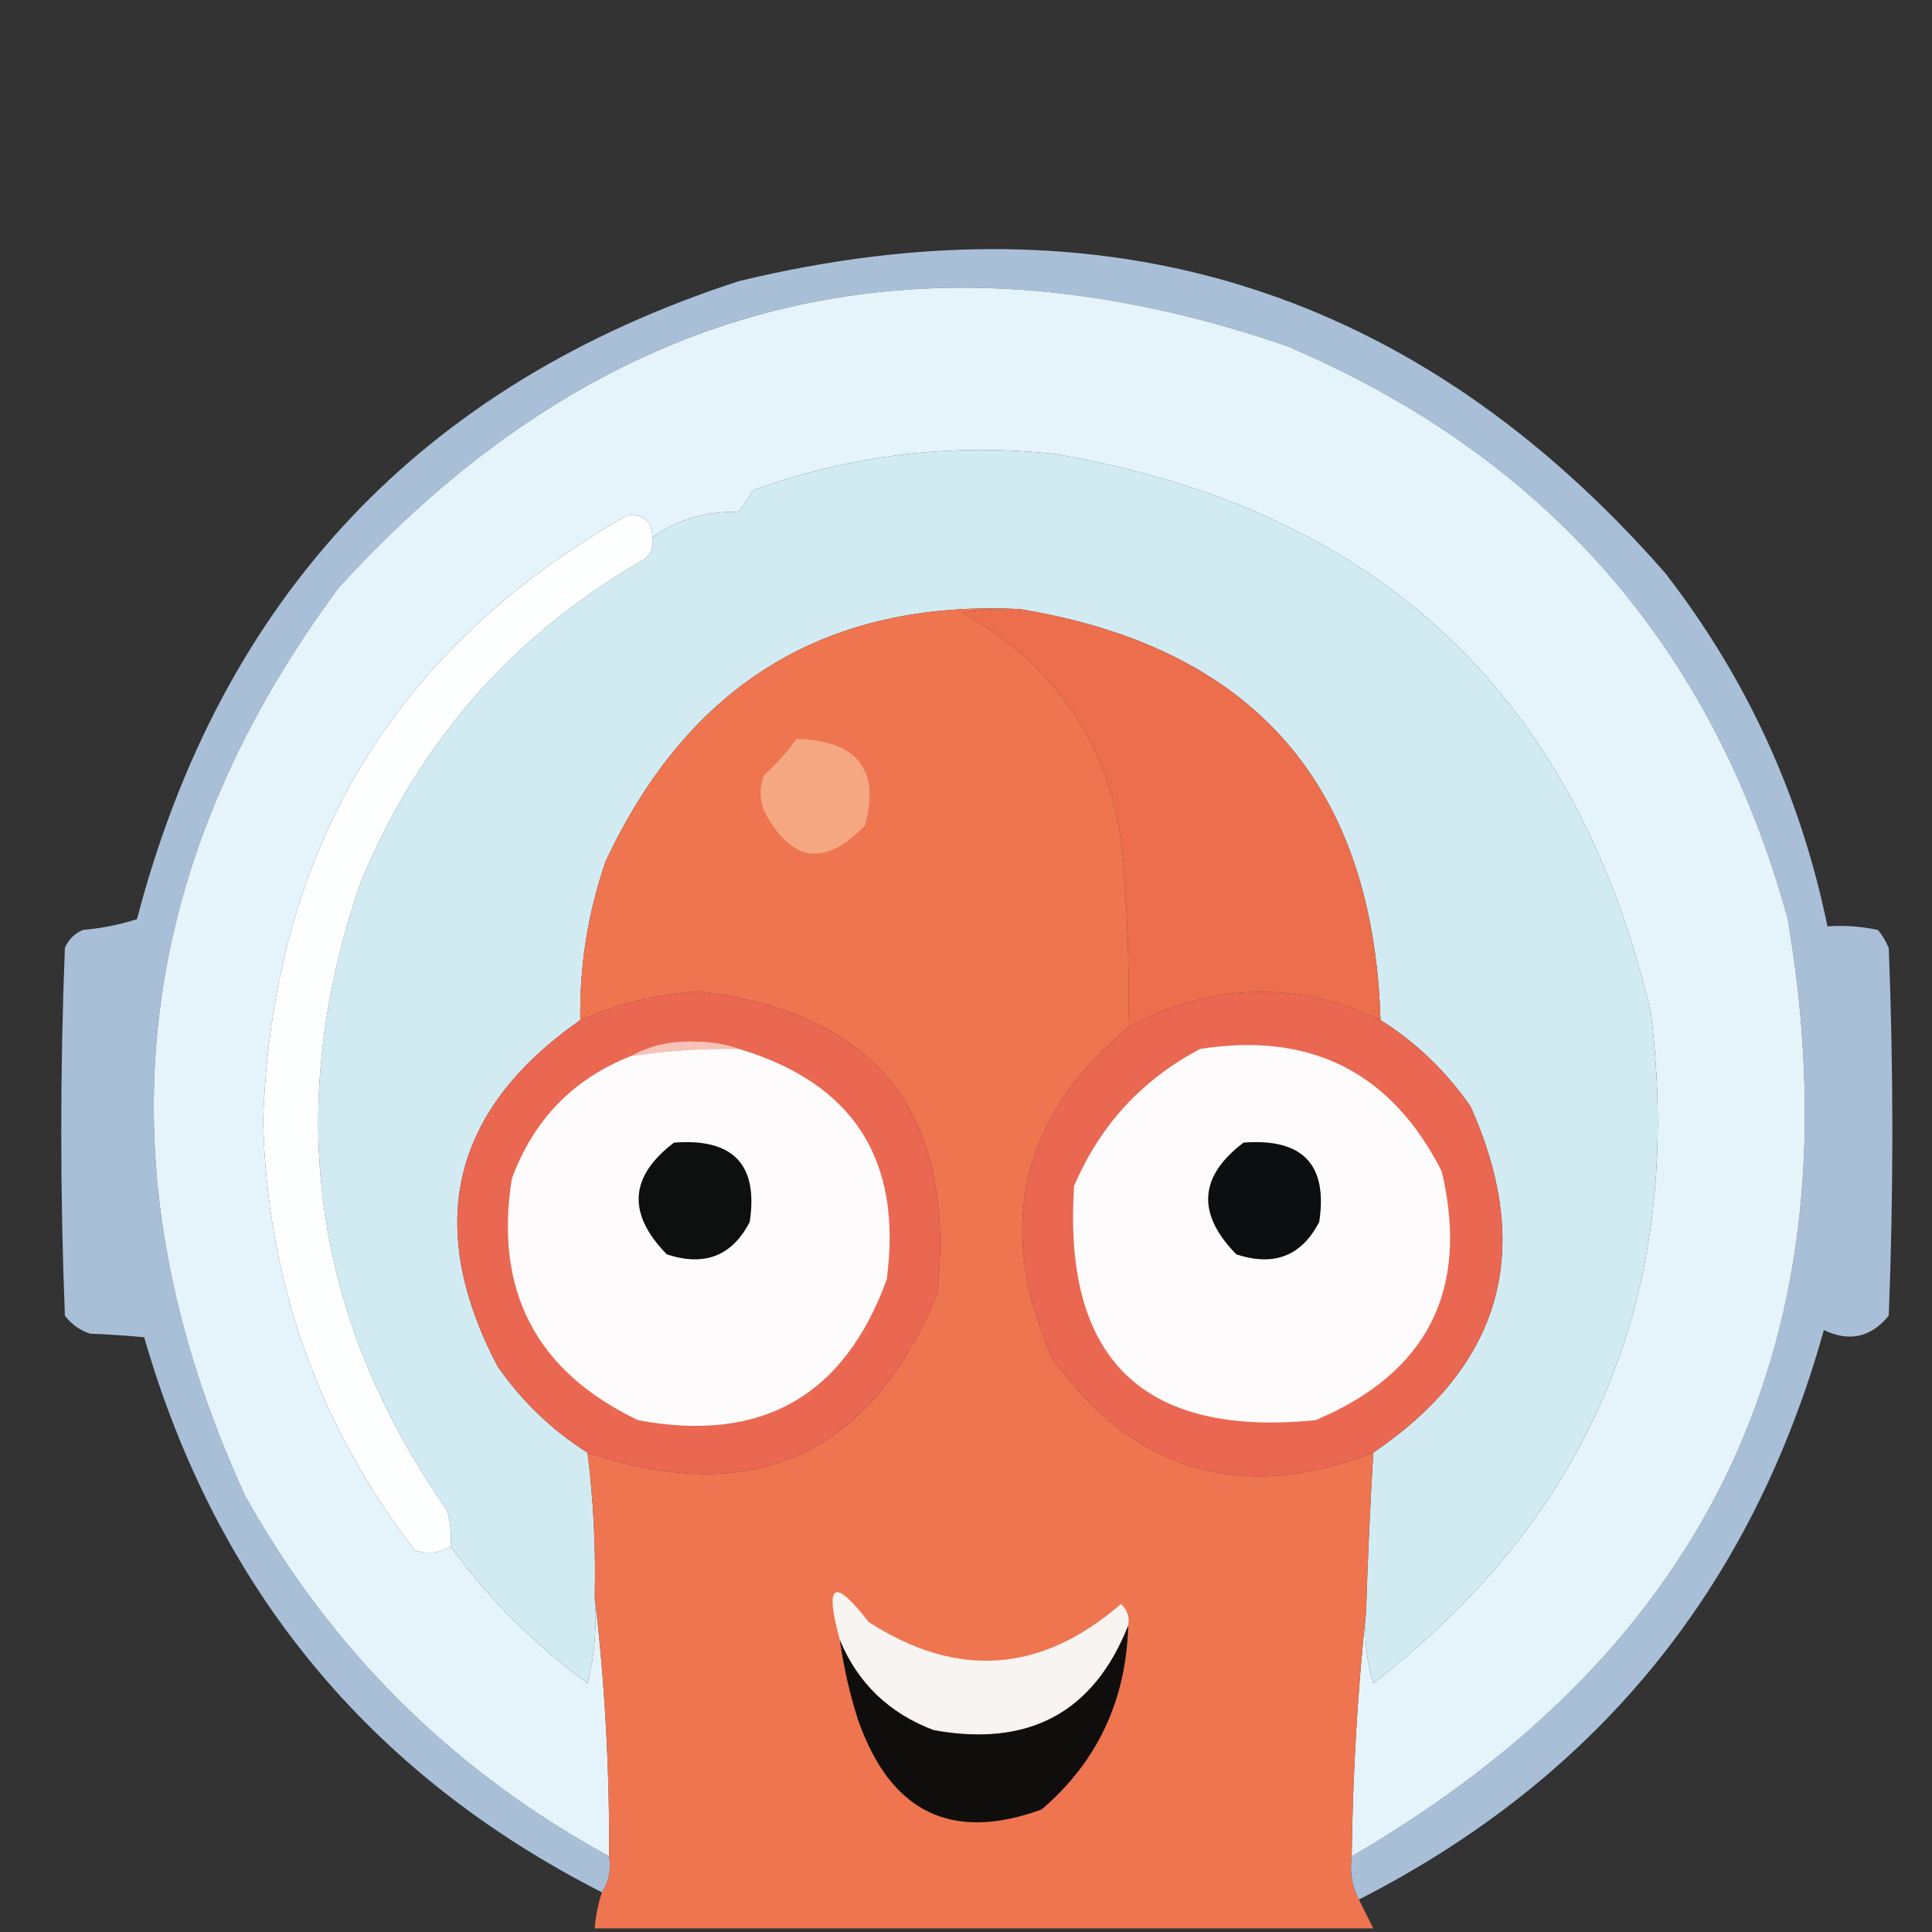 <?xml version="1.0" encoding="UTF-8"?>
<!DOCTYPE svg PUBLIC "-//W3C//DTD SVG 1.1//EN" "http://www.w3.org/Graphics/SVG/1.1/DTD/svg11.dtd">
<svg xmlns="http://www.w3.org/2000/svg" version="1.1" width="268px" height="268px" style="shape-rendering:geometricPrecision; text-rendering:geometricPrecision; image-rendering:optimizeQuality; fill-rule:evenodd; clip-rule:evenodd" xmlns:xlink="http://www.w3.org/1999/xlink">
<rect width="100%" height="100%" fill="#333333" stroke="none"/>
<g><path style="opacity:0.885" fill="#b8d1ec" d="M 188.5,263.5 C 187.539,261.735 187.205,259.735 187.5,257.5C 237.537,228.41 257.704,185.077 248,127.5C 237.647,89.812 214.48,63.312 178.5,48C 127.264,30.381 83.43,41.548 47,81.5C 17.86,120.809 13.526,162.809 34,207.5C 46.047,229.047 62.88,245.714 84.5,257.5C 84.784,259.415 84.451,261.081 83.5,262.5C 51.239,246.064 30.072,220.398 20,185.5C 17.631,185.273 15.131,185.107 12.5,185C 11.069,184.535 9.903,183.701 9,182.5C 8.333,165.5 8.333,148.5 9,131.5C 9.5,130.333 10.333,129.5 11.5,129C 14.095,128.774 16.595,128.274 19,127.5C 30.723,82.778 58.556,53.278 102.5,39C 153.679,26.618 196.512,40.118 231,79.5C 242.282,94.065 249.782,110.399 253.5,128.5C 255.857,128.337 258.19,128.503 260.5,129C 261.126,129.75 261.626,130.584 262,131.5C 262.667,148.5 262.667,165.5 262,182.5C 259.525,185.524 256.525,186.19 253,184.5C 242.973,220.346 221.473,246.679 188.5,263.5 Z"/></g>
<g><path style="opacity:1" fill="#e4f4fa" d="M 187.5,257.5 C 187.649,245.983 188.316,234.65 189.5,223.5C 189.18,226.898 189.513,230.232 190.5,233.5C 220.915,209.979 233.748,178.979 229,140.5C 218.674,96.51 191.174,70.677 146.5,63C 132.088,61.418 118.088,63.084 104.5,68C 103.833,69 103.167,70 102.5,71C 98.033,70.878 94.033,72.045 90.5,74.5C 90.441,72.278 89.275,71.278 87,71.5C 54.62,89.892 37.787,117.892 36.5,155.5C 37.042,177.626 44.042,197.459 57.5,215C 59.265,215.64 60.932,215.473 62.5,214.5C 67.791,221.791 74.124,228.124 81.5,233.5C 82.491,229.555 82.824,225.555 82.5,221.5C 83.894,233.307 84.561,245.307 84.5,257.5C 62.88,245.714 46.047,229.047 34,207.5C 13.526,162.809 17.86,120.809 47,81.5C 83.43,41.548 127.264,30.381 178.5,48C 214.48,63.312 237.647,89.812 248,127.5C 257.704,185.077 237.537,228.41 187.5,257.5 Z"/></g>
<g><path style="opacity:1" fill="#d2ebf3" d="M 189.5,223.5 C 189.723,216.16 190.056,208.827 190.5,201.5C 208.37,189.363 212.87,173.363 204,153.5C 200.597,148.595 196.43,144.595 191.5,141.5C 190.49,108.821 173.823,89.821 141.5,84.5C 114.712,83.163 95.545,94.829 84,119.5C 81.549,126.635 80.382,133.968 80.5,141.5C 62.629,153.976 58.796,169.976 69,189.5C 72.403,194.405 76.57,198.405 81.5,201.5C 82.331,208.131 82.664,214.798 82.5,221.5C 82.824,225.555 82.491,229.555 81.5,233.5C 74.124,228.124 67.791,221.791 62.5,214.5C 62.66,212.801 62.493,211.134 62,209.5C 43.28,182.657 39.28,153.657 50,122.5C 58.001,102.997 71.168,87.997 89.5,77.5C 90.386,76.675 90.719,75.675 90.5,74.5C 94.033,72.045 98.033,70.878 102.5,71C 103.167,70 103.833,69 104.5,68C 118.088,63.084 132.088,61.418 146.5,63C 191.174,70.677 218.674,96.51 229,140.5C 233.748,178.979 220.915,209.979 190.5,233.5C 189.513,230.232 189.18,226.898 189.5,223.5 Z"/></g>
<g><path style="opacity:1" fill="#fdfefe" d="M 90.5,74.5 C 90.719,75.675 90.386,76.675 89.5,77.5C 71.168,87.997 58.001,102.997 50,122.5C 39.28,153.657 43.28,182.657 62,209.5C 62.493,211.134 62.66,212.801 62.5,214.5C 60.932,215.473 59.265,215.64 57.5,215C 44.042,197.459 37.042,177.626 36.5,155.5C 37.787,117.892 54.62,89.892 87,71.5C 89.275,71.278 90.441,72.278 90.5,74.5 Z"/></g>
<g><path style="opacity:1" fill="#ee754f" d="M 141.5,84.5 C 138.813,84.336 136.146,84.503 133.5,85C 147.92,93.139 155.42,105.639 156,122.5C 156.5,129.158 156.666,135.825 156.5,142.5C 141.48,155.09 137.98,170.423 146,188.5C 157.469,204.243 172.302,208.577 190.5,201.5C 190.056,208.827 189.723,216.16 189.5,223.5C 188.316,234.65 187.649,245.983 187.5,257.5C 187.205,259.735 187.539,261.735 188.5,263.5C 189.167,264.833 189.833,266.167 190.5,267.5C 154.5,267.5 118.5,267.5 82.5,267.5C 82.629,265.784 82.962,264.117 83.5,262.5C 84.451,261.081 84.784,259.415 84.5,257.5C 84.561,245.307 83.894,233.307 82.5,221.5C 82.664,214.798 82.331,208.131 81.5,201.5C 104.559,209.219 120.726,201.885 130,179.5C 132.737,154.581 121.737,140.581 97,137.5C 91.24,137.884 85.74,139.217 80.5,141.5C 80.382,133.968 81.549,126.635 84,119.5C 95.545,94.829 114.712,83.163 141.5,84.5 Z"/></g>
<g><path style="opacity:1" fill="#ec6e4d" d="M 141.5,84.5 C 173.823,89.821 190.49,108.821 191.5,141.5C 179.697,135.965 168.031,136.298 156.5,142.5C 156.666,135.825 156.5,129.158 156,122.5C 155.42,105.639 147.92,93.139 133.5,85C 136.146,84.503 138.813,84.336 141.5,84.5 Z"/></g>
<g><path style="opacity:1" fill="#f5a781" d="M 110.5,102.5 C 118.921,102.725 122.088,106.725 120,114.5C 114.408,120.315 109.742,119.648 106,112.5C 105.333,110.833 105.333,109.167 106,107.5C 107.707,105.963 109.207,104.296 110.5,102.5 Z"/></g>
<g><path style="opacity:1" fill="#ea6752" d="M 81.5,201.5 C 76.57,198.405 72.403,194.405 69,189.5C 58.796,169.976 62.629,153.976 80.5,141.5C 85.74,139.217 91.24,137.884 97,137.5C 121.737,140.581 132.737,154.581 130,179.5C 120.726,201.885 104.559,209.219 81.5,201.5 Z"/></g>
<g><path style="opacity:1" fill="#ea6752" d="M 191.5,141.5 C 196.43,144.595 200.597,148.595 204,153.5C 212.87,173.363 208.37,189.363 190.5,201.5C 172.302,208.577 157.469,204.243 146,188.5C 137.98,170.423 141.48,155.09 156.5,142.5C 168.031,136.298 179.697,135.965 191.5,141.5 Z"/></g>
<g><path style="opacity:1" fill="#f7c2b8" d="M 102.5,145.5 C 97.463,145.413 92.463,145.746 87.5,146.5C 90.186,145.009 93.186,144.343 96.5,144.5C 98.697,144.505 100.696,144.838 102.5,145.5 Z"/></g>
<g><path style="opacity:1" fill="#fdfbfb" d="M 102.5,145.5 C 118.394,150.248 125.227,160.915 123,177.5C 117.098,193.709 105.598,200.209 88.5,197C 74.371,190.243 68.537,179.077 71,163.5C 74.013,155.322 79.513,149.655 87.5,146.5C 92.463,145.746 97.463,145.413 102.5,145.5 Z"/></g>
<g><path style="opacity:1" fill="#fdfbfb" d="M 166.5,145.5 C 181.866,143.099 193.032,148.766 200,162.5C 203.859,178.948 198.026,190.448 182.5,197C 158.566,199.4 147.399,188.566 149,164.5C 152.607,156.062 158.44,149.729 166.5,145.5 Z"/></g>
<g><path style="opacity:1" fill="#0e1010" d="M 93.5,158.5 C 101.709,157.872 105.209,161.539 104,169.5C 101.565,174.224 97.731,175.724 92.5,174C 86.974,168.357 87.308,163.19 93.5,158.5 Z"/></g>
<g><path style="opacity:1" fill="#0c0f0f" d="M 172.5,158.5 C 180.709,157.872 184.209,161.539 183,169.5C 180.565,174.224 176.731,175.724 171.5,174C 165.974,168.357 166.308,163.19 172.5,158.5 Z"/></g>
<g><path style="opacity:1" fill="#f7f4f2" d="M 156.5,225.5 C 151.713,237.568 142.713,242.402 129.5,240C 123.315,237.647 118.982,233.48 116.5,227.5C 114.338,219.586 115.671,218.753 120.5,225C 132.762,232.916 144.429,232.083 155.5,222.5C 156.386,223.325 156.719,224.325 156.5,225.5 Z"/></g>
<g><path style="opacity:1" fill="#0f0e0d" d="M 156.5,225.5 C 156.219,235.885 152.219,244.385 144.5,251C 131.987,255.56 123.487,251.394 119,238.5C 117.85,234.888 117.017,231.222 116.5,227.5C 118.982,233.48 123.315,237.647 129.5,240C 142.713,242.402 151.713,237.568 156.5,225.5 Z"/></g>
</svg>

